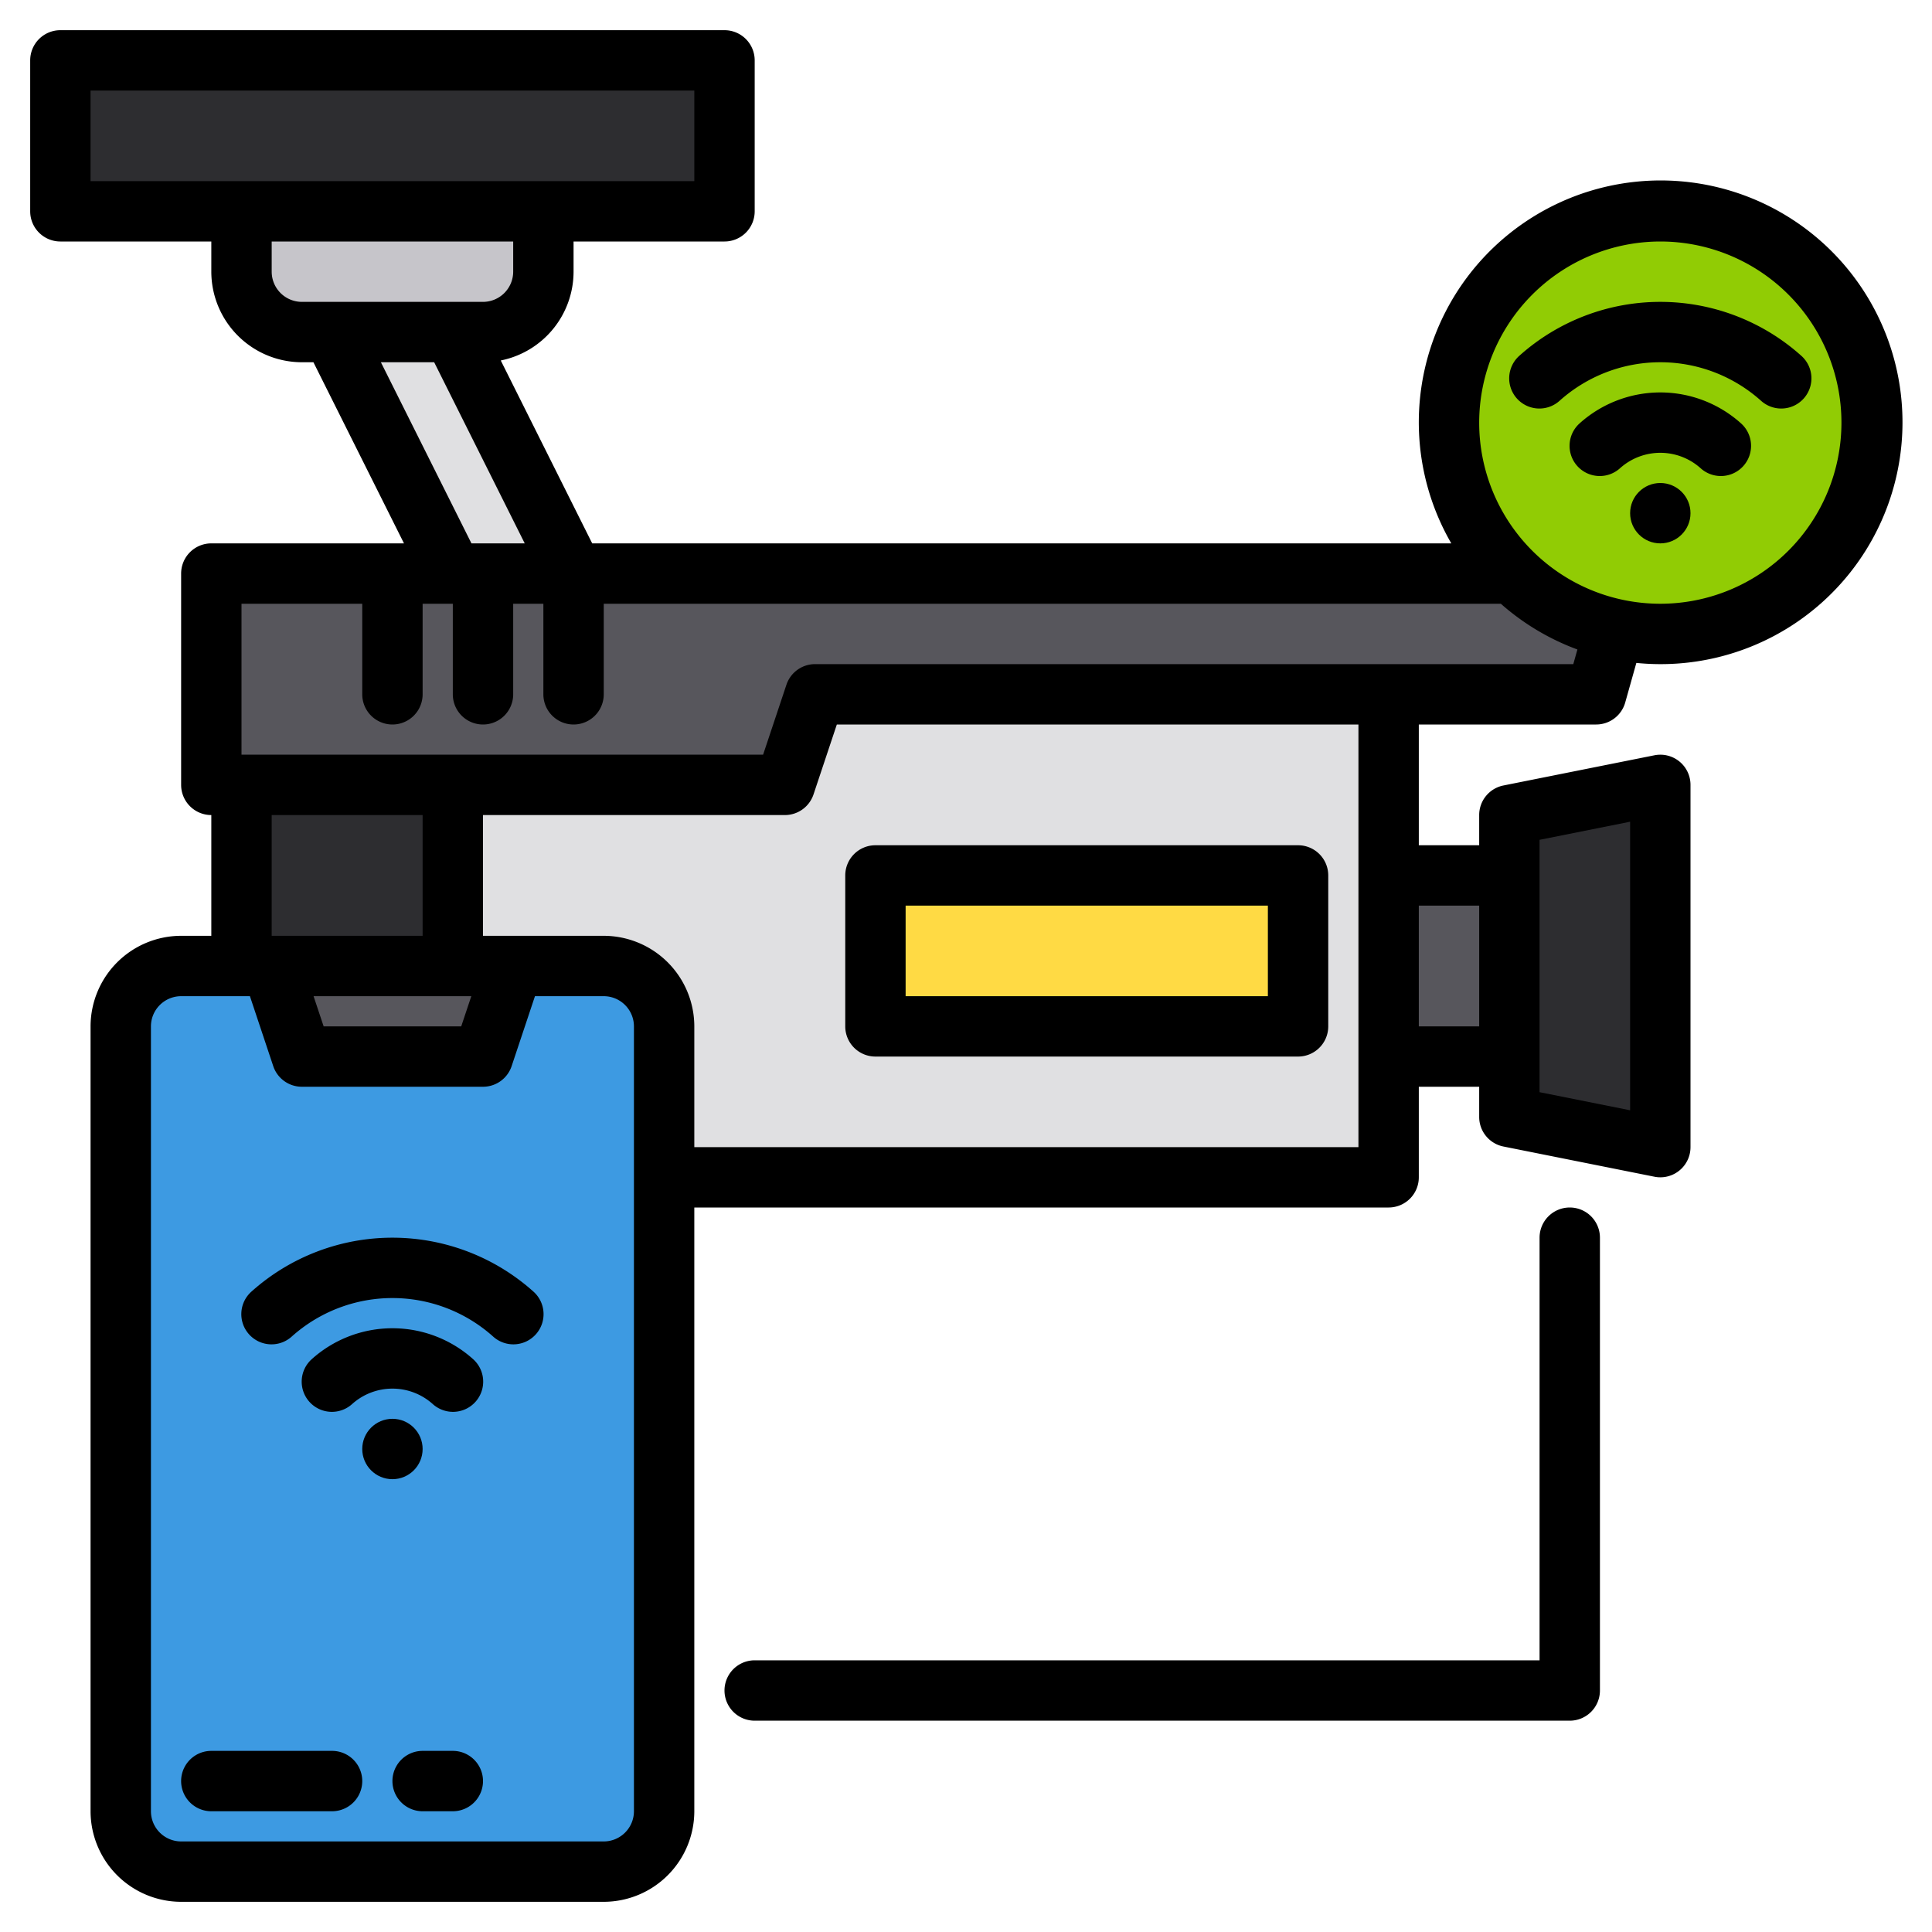 <svg height="512" viewBox="0 0 512 512" width="512" xmlns="http://www.w3.org/2000/svg"><g><path d="m64 184h304v128h-304z" fill="#e0e0e2"/><g><g><path d="m428.87 166.68-4.87 17.32h-55-58.75-82.5-10.75l-8 24h-88-56-8v-56h48 24 8 16 16 36.1 127.8 68.91" fill="#57565c"/><path d="m369 232h32v48h-32z" fill="#57565c"/><path d="m441 304-40-8v-80l40-8z" fill="#2d2d30"/><path d="m233 232h112v40h-112z" fill="#ffda44"/><path d="m85-52h40v176h-40z" fill="#2d2d30" transform="matrix(0 1 -1 0 141 -69)"/><path d="m89 32h16a16 16 0 0 1 16 16v48a16 16 0 0 1 -16 16h-16a0 0 0 0 1 0 0v-80a0 0 0 0 1 0 0z" fill="#c6c5ca" transform="matrix(0 1 -1 0 177 -33)"/><path d="m153 152h-32l-32-64h32z" fill="#e0e0e2"/><circle cx="441" cy="112" fill="#91cc04" r="56"/></g><rect fill="#3d9ae2" height="240" rx="16" width="144" x="33" y="256"/><path d="m129 280h-48l-8-24h64z" fill="#57565c"/></g><path d="m64 208h56v48h-56z" fill="#2d2d30"/><g><path d="m423 192a8 8 0 0 0 7.7-5.83l2.95-10.49a64.09 64.09 0 1 0 -49.04-31.68h-227.67l-24.23-48.47a24.028 24.028 0 0 0 19.29-23.53v-8h40a8 8 0 0 0 8-8v-40a8 8 0 0 0 -8-8h-176a8 8 0 0 0 -8 8v40a8 8 0 0 0 8 8h40v8a24.032 24.032 0 0 0 24 24h3.06l24 48h-51.06a8 8 0 0 0 -8 8v56a8 8 0 0 0 8 8v32h-8a24.032 24.032 0 0 0 -24 24v208a24.032 24.032 0 0 0 24 24h112a24.032 24.032 0 0 0 24-24v-160h184a8 8 0 0 0 8-8v-24h16v8a7.99 7.99 0 0 0 6.43 7.84l40 8a7.606 7.606 0 0 0 1.57.16 8 8 0 0 0 8-8v-96a7.992 7.992 0 0 0 -9.57-7.84l-40 8a7.99 7.99 0 0 0 -6.43 7.84v8h-16v-32zm-15 30.56 24-4.8v76.48l-24-4.8zm32-158.56a48 48 0 1 1 -48 48 48.051 48.051 0 0 1 48-48zm-416-16v-24h160v24zm56 32a8.011 8.011 0 0 1 -8-8v-8h64v8a8.011 8.011 0 0 1 -8 8zm20.94 16h14.12l24 48h-14.12zm67.06 384a8.011 8.011 0 0 1 -8 8h-112a8.011 8.011 0 0 1 -8-8v-208a8.011 8.011 0 0 1 8-8h18.23l6.18 18.53a8 8 0 0 0 7.59 5.47h48a8 8 0 0 0 7.59-5.47l6.18-18.53h18.23a8.011 8.011 0 0 1 8 8zm-56-232h-40v-32h40zm12.9 16-2.67 8h-36.46l-2.67-8zm235.1 40h-176v-32a24.032 24.032 0 0 0 -24-24h-32v-32h80a8 8 0 0 0 7.59-5.47l6.18-18.53h138.23zm32-64v32h-16v-32zm-176-64a8 8 0 0 0 -7.59 5.47l-6.18 18.53h-138.23v-40h32v24a8 8 0 0 0 16 0v-24h8v24a8 8 0 0 0 16 0v-24h8v24a8 8 0 0 0 16 0v-24h237.74a64.082 64.082 0 0 0 20.29 12.12l-1.09 3.88z"/><path d="m344 224h-112a8 8 0 0 0 -8 8v40a8 8 0 0 0 8 8h112a8 8 0 0 0 8-8v-40a8 8 0 0 0 -8-8zm-8 40h-96v-24h96z"/><circle cx="440" cy="136" r="8"/><path d="m461.335 112.15a32 32 0 0 0 -42.67 0 8 8 0 1 0 10.67 11.922 16 16 0 0 1 21.33 0 8 8 0 1 0 10.67-11.922z"/><path d="m413.335 106.183a40 40 0 0 1 53.33 0 8 8 0 1 0 10.67-11.922 56 56 0 0 0 -74.67 0 8 8 0 1 0 10.67 11.922z"/><path d="m88 464h-32a8 8 0 0 0 0 16h32a8 8 0 0 0 0-16z"/><path d="m120 464h-8a8 8 0 0 0 0 16h8a8 8 0 0 0 0-16z"/><circle cx="104" cy="384" r="8"/><path d="m93.335 372.072a16 16 0 0 1 21.33 0 8 8 0 1 0 10.67-11.922 32 32 0 0 0 -42.67 0 8 8 0 1 0 10.67 11.922z"/><path d="m141.335 342.261a56 56 0 0 0 -74.67 0 8 8 0 1 0 10.67 11.922 40 40 0 0 1 53.33 0 8 8 0 1 0 10.67-11.922z"/><path d="m416 320a8 8 0 0 0 -8 8v112h-208a8 8 0 0 0 0 16h216a8 8 0 0 0 8-8v-120a8 8 0 0 0 -8-8z"/></g></g></svg>